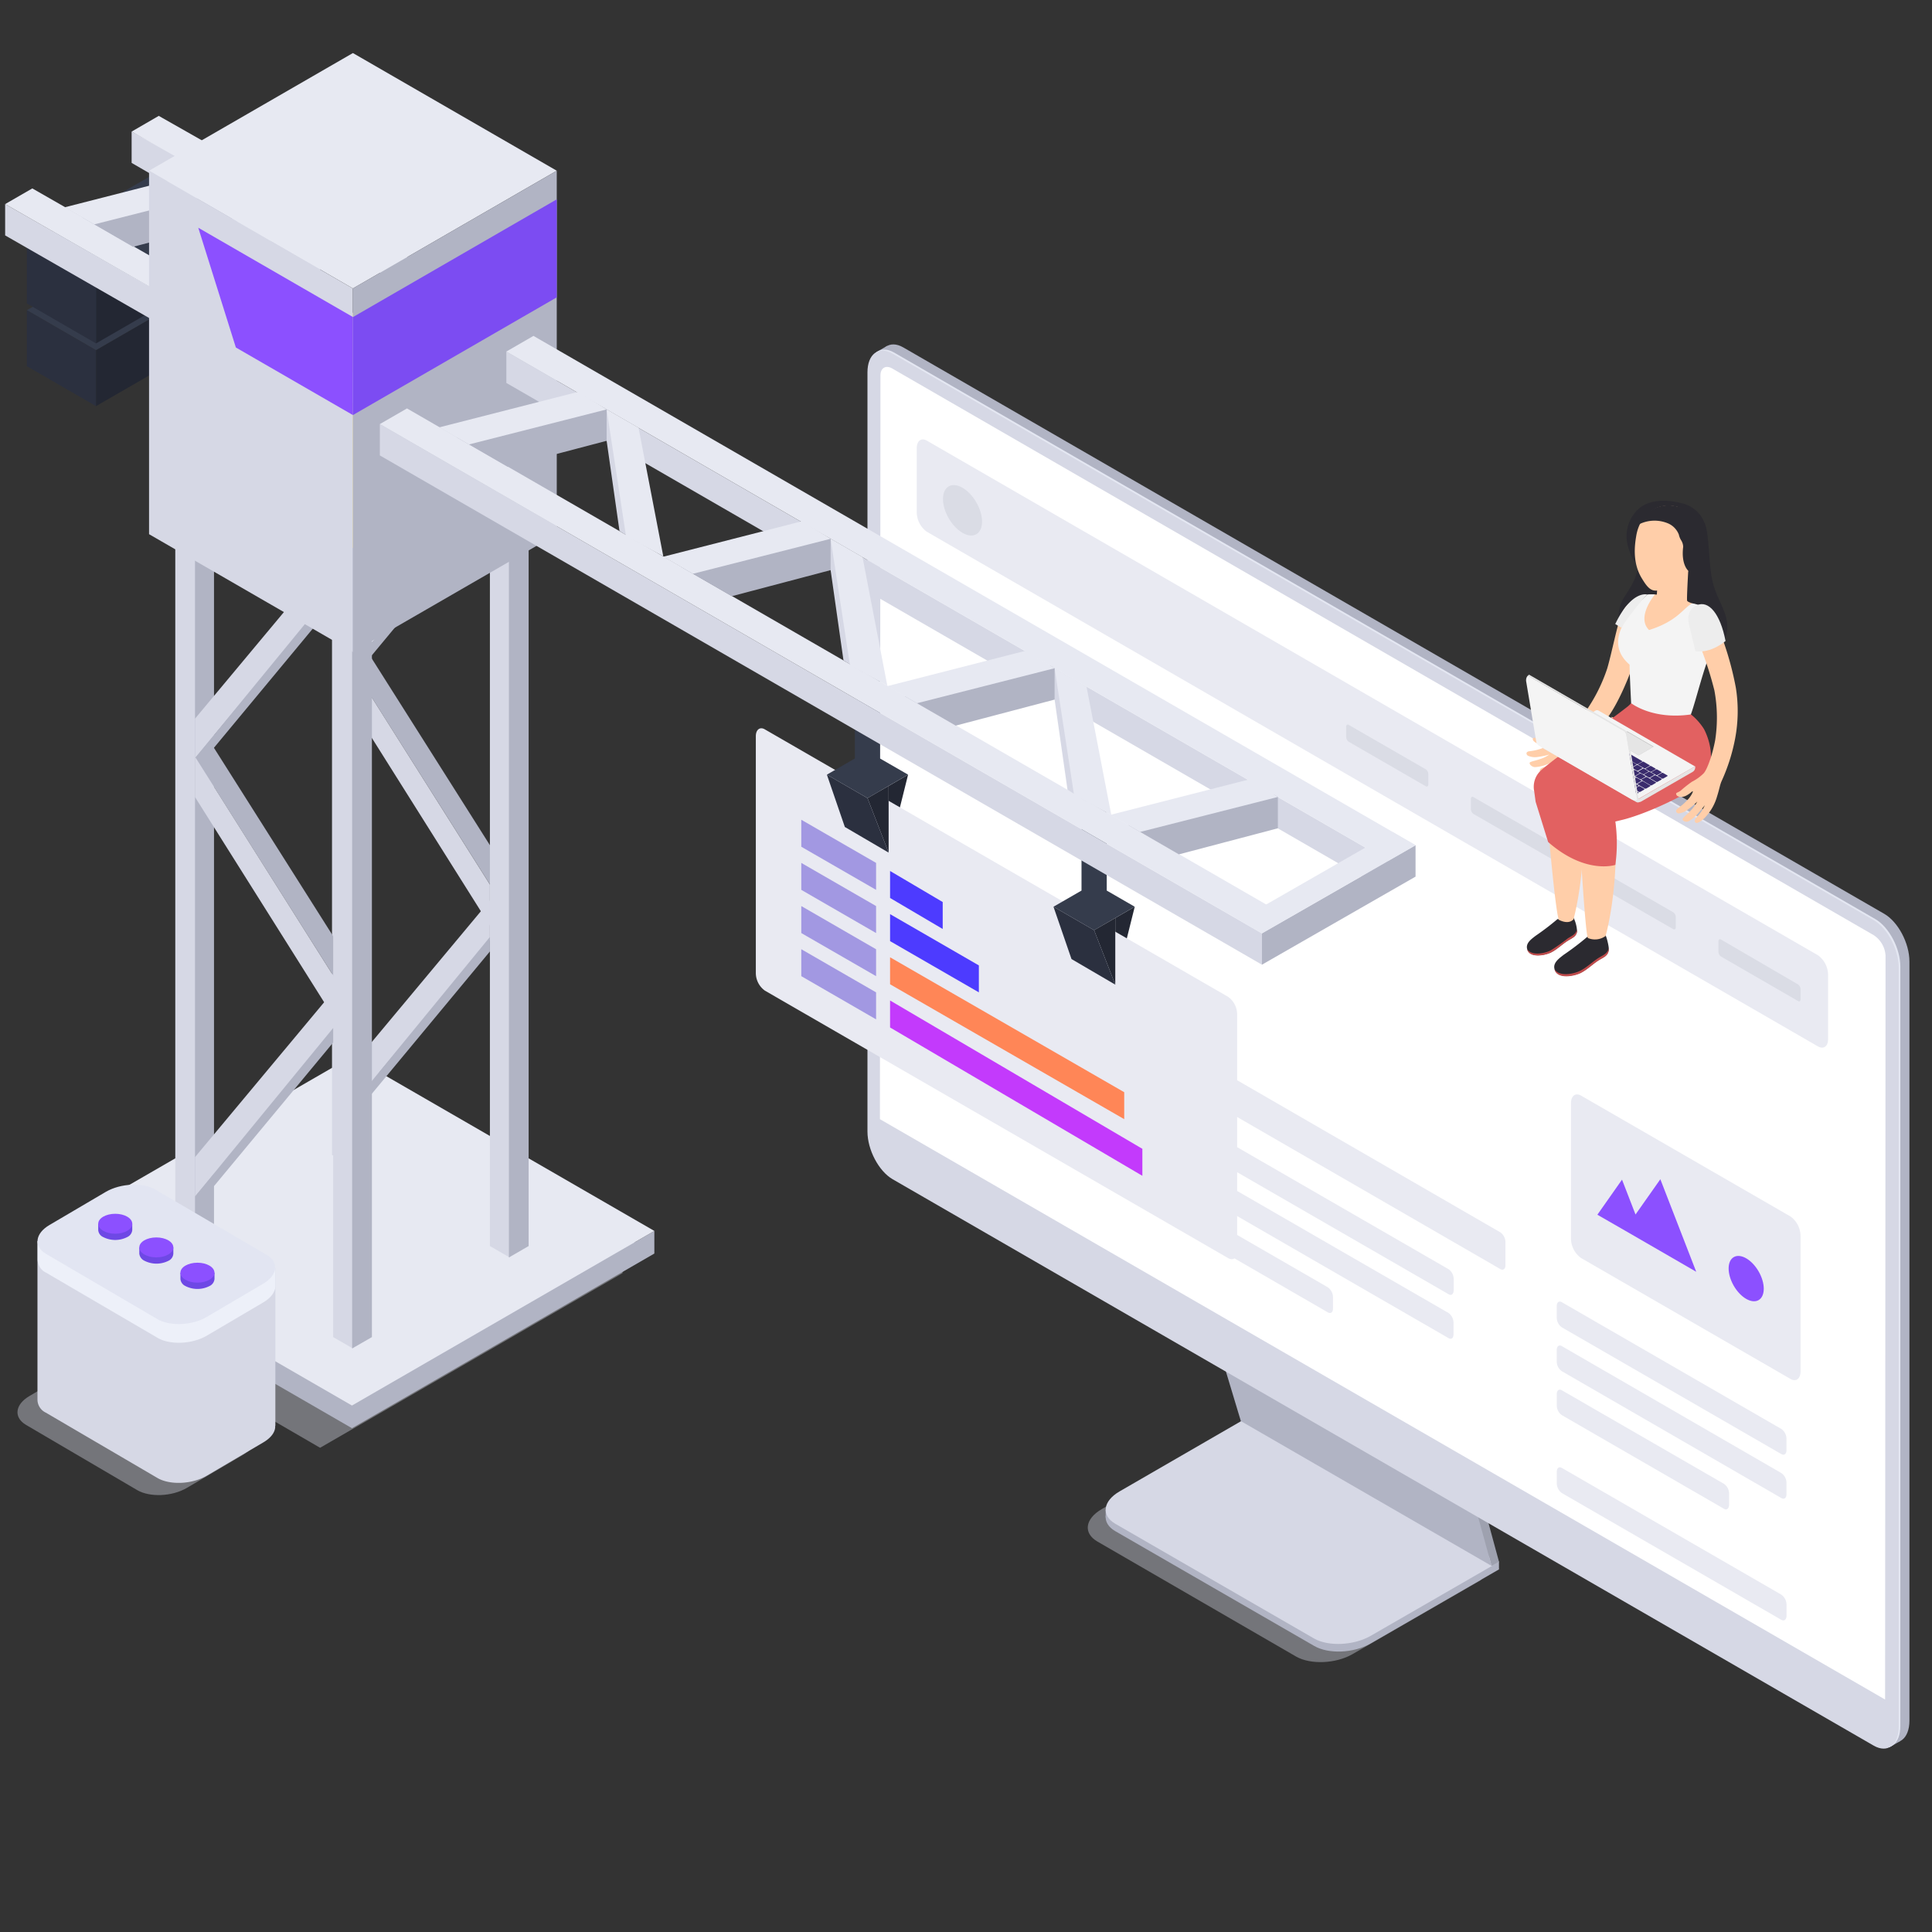 <svg id="Capa_1" data-name="Capa 1" xmlns="http://www.w3.org/2000/svg" viewBox="0 0 428 428"><rect x="0" y="0" width="428" height="428" fill="#333333" stroke="none"/><defs><style>.cls-1,.cls-3{fill:#d6d8e5;}.cls-1{isolation:isolate;opacity:0.4;}.cls-2{fill:#b1b4c4;}.cls-4{fill:#9ea1af;}.cls-5{fill:#e4e7f2;}.cls-6{fill:#fff;}.cls-7{fill:#e9eaf2;}.cls-8{fill:#dadce5;}.cls-9{fill:#8c50ff;}.cls-10{fill:#232733;}.cls-11{fill:#353c4c;}.cls-12{fill:#2b303f;}.cls-13{fill:#e7e9f2;}.cls-14{fill:#f7dc6b;}.cls-15{fill:#7c4cf2;}.cls-16{fill:#edf0f9;}.cls-17{fill:#e2e5f2;}.cls-18{fill:#6e48e5;}.cls-19{fill:#a298e2;}.cls-20{fill:#4d3bff;}.cls-21{fill:#ff8657;}.cls-22{fill:#c33afc;}.cls-23{fill:#2b2a30;}.cls-24{fill:#ffcea9;}.cls-25{fill:#f4f4f4;}.cls-26{fill:#bf4b4b;}.cls-27{fill:#e26161;}.cls-28{fill:#ededed;}.cls-29{fill:#3a2c6d;}.cls-30{fill:#bfbfbf;}.cls-31{fill:#e5e5e5;}</style></defs><path class="cls-1" d="M287.16,367,243.11,341.5c-3.18-1.85-2.76-5,.92-7.16l28.56-16.48L328.13,350l-28.56,16.48C295.89,368.57,290.36,368.8,287.16,367Z"/><path class="cls-2" d="M291.14,364.63,247.07,339.2c-3.17-1.84-2.76-5,.92-7.15l28.56-16.48,55.56,32.08-28.56,16.48C299.86,366.24,294.31,366.47,291.14,364.63Z"/><polygon class="cls-2" points="332.07 347.65 332.07 345.96 329.5 347.45 332.07 347.65"/><polygon class="cls-2" points="244.94 336.17 244.94 334.46 247.58 335.56 244.94 336.17"/><path class="cls-3" d="M291.14,363l-44.07-25.44c-3.17-1.84-2.76-5,.92-7.15l28.56-16.51,55.56,32.08-28.56,16.47C299.86,364.52,294.31,364.79,291.14,363Z"/><polygon class="cls-4" points="276.67 313.96 269.79 291.16 325.94 323.37 332.07 345.96 276.67 313.96"/><path class="cls-4" d="M330.44,346.9l1.63-.92-2.42-1.93Z"/><polygon class="cls-2" points="274.89 314.82 268.02 292.02 324.18 324.23 330.44 346.9 274.89 314.82"/><path class="cls-2" d="M417.47,385.35,200.1,259.84c-3-1.76-5.53-6.45-5.53-10.55V81.13c0-4.06,2.47-5.93,5.53-4.17L417.47,202.47c3,1.76,5.53,6.44,5.53,10.54V381.18C423,385.24,420.5,387.11,417.47,385.35Z"/><polygon class="cls-2" points="418.57 387.08 420.98 385.69 419.94 378.55 418.57 387.08"/><path class="cls-2" d="M194.15,78l2.38-1.37,3.41,1.94s-3.63.55-3.69.54Z"/><path class="cls-5" d="M415.47,386.5,198.09,261c-3.05-1.76-5.53-6.44-5.53-10.55V82.28c0-4.06,2.48-5.93,5.53-4.17L415.47,203.62c3,1.76,5.52,6.45,5.52,10.55V382.33C421,386.39,418.51,388.26,415.47,386.5Z"/><path class="cls-3" d="M415.08,386.71,197.7,261.21c-3-1.76-5.53-6.45-5.53-10.55V82.5c0-4.06,2.47-5.93,5.53-4.17L415.08,203.84c3.05,1.76,5.53,6.45,5.53,10.55V382.54C420.61,386.63,418.13,388.47,415.08,386.71Z"/><path class="cls-6" d="M417.61,376.5,194.93,247.93l.12-164.75c0-1.69,1.19-2.37,2.64-1.53L415.07,207.16a5.81,5.81,0,0,1,2.64,4.6Z"/><path class="cls-7" d="M402.73,231.81l-197.39-114a5.37,5.37,0,0,1-2.25-4.29V99.31c0-1.65,1-2.41,2.25-1.69l197.39,114a5.39,5.39,0,0,1,2.25,4.3v14.24C405,231.78,404,232.53,402.73,231.81Z"/><path class="cls-7" d="M332.37,281.14,216,213.9a2.69,2.69,0,0,1-1.12-2.15V206.6c0-.83.5-1.21,1.12-.85L332.37,273a2.68,2.68,0,0,1,1.13,2.14v5.16C333.5,281.11,333,281.5,332.37,281.14Z"/><path class="cls-7" d="M320.92,286.72l-104.6-60.36a2.7,2.7,0,0,1-1.13-2.15v-2.57c0-.82.51-1.2,1.13-.84l104.6,60.38a2.73,2.73,0,0,1,1.12,2.15v2.56C322,286.69,321.53,287.08,320.92,286.72Z"/><path class="cls-7" d="M320.92,296.45l-104.6-60.39a2.7,2.7,0,0,1-1.13-2.15v-2.57c0-.82.51-1.2,1.13-.84l104.6,60.38A2.73,2.73,0,0,1,322,293v2.57C322,296.43,321.53,296.81,320.92,296.45Z"/><path class="cls-7" d="M294.18,290.74l-77.86-45a2.71,2.71,0,0,1-1.13-2.15V241.1c0-.83.51-1.21,1.13-.86l77.86,44.95a2.78,2.78,0,0,1,1.12,2.16v2.57C295.3,290.72,294.79,291.09,294.18,290.74Z"/><path class="cls-7" d="M394.63,322.13,346,294.05a2.67,2.67,0,0,1-1.13-2.15v-2.57c0-.83.5-1.2,1.13-.85l48.64,28.09a2.69,2.69,0,0,1,1.12,2.14v2.57C395.75,322.11,395.25,322.49,394.63,322.13Z"/><path class="cls-7" d="M394.63,331.87,346,303.77a2.65,2.65,0,0,1-1.13-2.14v-2.56c0-.83.5-1.22,1.13-.86l48.64,28.13a2.66,2.66,0,0,1,1.12,2.15v2.56C395.75,331.87,395.25,332.22,394.63,331.87Z"/><path class="cls-7" d="M381.89,334.23,346,313.5a2.64,2.64,0,0,1-1.12-2.14v-2.52c0-.83.49-1.21,1.12-.85l35.92,20.73a2.68,2.68,0,0,1,1.13,2.14v2.57C383,334.22,382.49,334.63,381.89,334.23Z"/><path class="cls-7" d="M394.61,358.84,346,330.76a2.68,2.68,0,0,1-1.12-2.15v-2.56c0-.83.49-1.22,1.12-.86l48.64,28.09a2.77,2.77,0,0,1,1.13,2.15V358C395.74,358.82,395.23,359.2,394.61,358.84Z"/><ellipse class="cls-8" cx="213.23" cy="113.05" rx="3.53" ry="6.12" transform="translate(-27.96 121.76) rotate(-30)"/><path class="cls-8" d="M315.86,174.18l-17.08-9.86a1.34,1.34,0,0,1-.56-1.07V161c0-.41.25-.6.56-.42l17.08,9.85a1.32,1.32,0,0,1,.56,1.07v2.27C316.42,174.17,316.15,174.36,315.86,174.18Z"/><path class="cls-8" d="M343.49,190.14l-17.08-9.83a1.38,1.38,0,0,1-.56-1.07V177c0-.41.26-.61.56-.42l17.08,9.85a1.33,1.33,0,0,1,.56,1.08v2.27C344.05,190.12,343.79,190.32,343.49,190.14Z"/><path class="cls-8" d="M370.68,205.84,353.6,196a1.35,1.35,0,0,1-.56-1.06v-2.27c0-.41.25-.6.56-.42l17.08,9.85a1.33,1.33,0,0,1,.56,1.08v2.27C371.24,205.83,371,206,370.68,205.84Z"/><path class="cls-8" d="M398.31,221.75l-17.06-9.85a1.33,1.33,0,0,1-.56-1.08v-2.26c0-.42.24-.6.56-.43l17.06,9.94a1.33,1.33,0,0,1,.57,1.07v2.26C398.88,221.75,398.63,222,398.31,221.75Z"/><path class="cls-7" d="M396.67,305.49l-46.4-26.79a5.39,5.39,0,0,1-2.25-4.29v-30c0-1.64,1-2.41,2.25-1.69l46.4,26.78a5.41,5.41,0,0,1,2.21,4.33v29.95C398.88,305.44,397.87,306.2,396.67,305.49Z"/><polygon class="cls-9" points="362.32 269.05 359.33 261.33 353.87 269.1 359.87 272.55 364.79 275.39 375.77 281.74 367.82 261.24 362.32 269.05"/><ellipse class="cls-9" cx="386.84" cy="283.25" rx="3.18" ry="5.5" transform="translate(-89.8 231.37) rotate(-30)"/><polygon class="cls-10" points="251.38 200.87 247.07 218.13 247.07 203.36 251.38 200.87"/><polygon class="cls-10" points="201.17 171.61 196.86 188.88 196.86 174.11 201.17 171.61"/><path class="cls-7" d="M272.07,278.71,169.44,219.45a4.82,4.82,0,0,1-2-3.85V163.1c0-1.48.93-2.16,2-1.52l102.63,59.25a4.83,4.83,0,0,1,2,3.84v52.55C274.09,278.67,273.18,279.35,272.07,278.71Z"/><polygon class="cls-11" points="245.18 197.29 245.17 177.6 239.59 173.41 239.59 197.29 233.38 200.87 242.38 206.07 251.38 200.87 245.18 197.29"/><polygon class="cls-10" points="242.38 206.07 247.07 218.13 247.07 204.2 247.07 203.36 242.38 206.07"/><polygon class="cls-12" points="233.38 200.87 237.37 212.46 247.07 218.13 242.38 206.07 233.38 200.87"/><polygon class="cls-11" points="194.97 168.04 194.97 144.14 189.38 144.14 189.38 168.03 183.18 171.61 192.18 176.81 201.17 171.61 194.97 168.04"/><polygon class="cls-10" points="192.18 176.81 196.86 188.88 196.86 174.94 196.86 174.11 192.18 176.81"/><polygon class="cls-12" points="183.18 171.61 187.16 183.2 196.86 188.88 192.18 176.81 183.18 171.61"/><polygon class="cls-1" points="133.57 279.54 77.97 247.29 10.98 285.96 70.91 320.73 137.91 282.05 137.91 277.04 133.57 279.54"/><polygon class="cls-2" points="140.62 275.2 77.97 239.03 15.32 275.2 10.98 272.69 10.98 277.7 77.97 316.39 144.96 277.7 144.96 272.69 140.62 275.2"/><polygon class="cls-13" points="77.97 311.37 10.98 272.69 77.97 234.01 144.96 272.69 77.97 311.37"/><polygon class="cls-2" points="77.76 258.37 82.13 255.84 82.13 69.04 77.76 71.56 77.76 258.37"/><polygon class="cls-2" points="78.11 147.78 108.7 196.19 113.07 194.41 82.13 145.52 78.11 147.78"/><polygon class="cls-3" points="77.92 156.39 108.53 205.05 108.53 195.95 77.92 147.47 77.92 156.39"/><polygon class="cls-3" points="73.55 255.84 77.92 258.37 77.92 71.56 73.55 69.04 73.55 255.84"/><polygon class="cls-3" points="108.53 276.04 112.91 278.57 112.91 91.76 108.53 89.24 108.53 276.04"/><polygon class="cls-2" points="112.74 278.57 117.11 276.04 117.11 89.24 112.74 91.76 112.74 278.57"/><polygon class="cls-3" points="77.92 244.9 108.53 208.25 108.53 199.47 77.92 236.17 77.92 244.9"/><polygon class="cls-2" points="77.92 244.9 82.13 242.6 108.53 210.78 108.53 207.57 77.92 244.9"/><polygon class="cls-3" points="77.92 147.78 108.53 111.13 108.53 102.34 77.92 139.05 77.92 147.78"/><polygon class="cls-2" points="77.92 147.78 82.13 145.47 108.53 113.66 108.53 110.45 77.92 147.78"/><polygon class="cls-2" points="43.03 278.54 47.41 276.02 47.41 89.21 43.03 91.73 43.03 278.54"/><polygon class="cls-2" points="43.38 167.95 73.97 216.36 78.35 214.58 47.41 165.69 43.38 167.95"/><polygon class="cls-3" points="43.2 176.57 73.81 225.21 73.81 216.12 43.2 167.63 43.2 176.57"/><polygon class="cls-3" points="38.83 276.02 43.2 278.54 43.2 91.73 38.83 89.21 38.83 276.02"/><polygon class="cls-3" points="73.81 296.21 78.18 298.73 78.18 111.93 73.81 109.4 73.81 296.21"/><polygon class="cls-2" points="78.01 298.73 82.39 296.21 82.39 109.4 78.01 111.93 78.01 298.73"/><polygon class="cls-3" points="43.2 265.07 73.81 228.42 73.81 219.63 43.2 256.34 43.2 265.07"/><polygon class="cls-2" points="43.2 265.07 47.41 262.76 73.81 230.95 73.81 227.73 43.2 265.07"/><polygon class="cls-3" points="43.2 167.95 73.81 131.3 73.81 122.51 43.2 159.21 43.2 167.95"/><polygon class="cls-2" points="43.2 167.95 47.41 165.64 73.81 133.82 73.81 130.61 43.2 167.95"/><polygon class="cls-14" points="78.18 121.39 33.02 95.32 78.18 69.25 123.34 95.32 78.18 121.39"/><polygon class="cls-11" points="74.82 46.66 21.27 77.58 5.95 68.72 59.49 37.81 74.82 46.66"/><polygon class="cls-12" points="5.95 81.12 5.95 68.72 21.27 77.58 21.27 89.97 5.95 81.12"/><polyline class="cls-10" points="21.27 89.97 74.82 59.06 74.82 46.66 21.27 77.58 21.27 88.77"/><polygon class="cls-11" points="74.82 32.76 21.27 63.67 5.95 54.82 59.49 23.91 74.82 32.76"/><polygon class="cls-12" points="5.95 67.22 5.95 54.82 21.27 63.67 21.27 76.08 5.95 67.22"/><polyline class="cls-10" points="21.27 76.08 74.82 45.16 74.82 32.76 21.27 63.67 21.27 74.87"/><polygon class="cls-3" points="34.35 71.2 1.14 52.15 1.14 45.21 34.35 64.14 34.35 71.2"/><polygon class="cls-13" points="82.39 91.72 1.14 45.21 7.16 41.74 88.4 88.24 82.39 91.72"/><polygon class="cls-3" points="70.88 60.22 29.16 36.09 29.16 29.14 70.88 51.49 70.88 60.22"/><polygon class="cls-13" points="102.52 70.78 29.16 29.15 35.17 25.67 108.53 67.31 102.52 70.78"/><polygon class="cls-3" points="51.39 41.96 51.39 48.9 54.24 68.9 58.48 71.53 51.39 41.96"/><polygon class="cls-13" points="63.94 74.5 58.45 46.04 51.39 41.96 55.67 70 63.94 74.5"/><polygon class="cls-2" points="51.39 48.9 29.47 54.68 18.22 48.17 50.43 41.39 51.39 41.96 51.39 48.9"/><polygon class="cls-13" points="51.39 41.96 20.87 49.71 14.31 45.93 45.07 38.07 51.39 41.96"/><polygon class="cls-13" points="78.18 63.9 33.02 37.82 78.18 11.75 123.34 37.82 78.18 63.9"/><polygon class="cls-3" points="33.02 118.34 33.02 37.82 78.18 63.9 78.18 144.42 33.02 118.34"/><polygon class="cls-2" points="123.34 37.82 123.34 118.34 78.18 144.42 78.18 63.89 123.34 37.82"/><polygon class="cls-9" points="78.18 91.95 52.25 76.98 43.92 50.45 78.18 70.23 78.18 91.95"/><polygon class="cls-15" points="123.34 44.16 123.34 65.87 78.18 91.95 78.18 70.25 123.34 44.16"/><polygon class="cls-3" points="279.56 213.71 84.15 100.89 84.15 93.94 279.56 206.77 279.56 213.71"/><polygon class="cls-13" points="279.56 206.77 84.15 93.95 90.16 90.48 285.57 203.3 279.56 206.77"/><polygon class="cls-3" points="307.58 197.65 112.17 84.83 112.17 77.88 307.58 190.71 307.58 197.65"/><polygon class="cls-13" points="307.58 190.71 112.17 77.88 118.18 74.41 313.59 187.23 307.58 190.71"/><polygon class="cls-2" points="313.59 194.2 279.56 213.71 279.56 206.76 313.59 187.25 313.59 194.2"/><polygon class="cls-13" points="313.59 187.25 279.58 206.77 274.48 203.83 308.5 184.31 313.59 187.25"/><polygon class="cls-2" points="283.09 183.49 261.16 189.27 249.91 182.76 282.12 175.98 283.09 176.55 283.09 183.49"/><polygon class="cls-13" points="283.09 176.55 252.57 184.3 246.01 180.51 276.76 172.66 283.09 176.55"/><polygon class="cls-3" points="233.63 148.03 233.63 154.98 236.49 174.97 240.72 177.6 233.63 148.03"/><polygon class="cls-13" points="246.19 180.57 240.7 152.11 233.63 148.03 237.93 176.08 246.19 180.57"/><polygon class="cls-2" points="233.63 154.98 211.72 160.75 200.46 154.25 232.68 147.46 233.63 148.03 233.63 154.98"/><polygon class="cls-13" points="233.63 148.03 203.13 155.79 196.57 152 227.31 144.14 233.63 148.03"/><polygon class="cls-3" points="184.01 119.36 184.01 126.3 186.86 146.3 191.11 148.93 184.01 119.36"/><polygon class="cls-13" points="196.57 151.9 191.08 123.44 184.01 119.36 188.3 147.4 196.57 151.9"/><polygon class="cls-2" points="184.01 126.3 162.1 132.08 150.84 125.58 183.06 118.79 184.01 119.36 184.01 126.3"/><polygon class="cls-13" points="184.01 119.36 153.5 127.11 146.94 123.33 177.69 115.47 184.01 119.36"/><polygon class="cls-3" points="134.39 90.7 134.39 97.65 137.24 117.64 141.49 120.27 134.39 90.7"/><polygon class="cls-13" points="146.94 123.24 141.46 94.78 134.39 90.7 138.68 118.75 146.94 123.24"/><polygon class="cls-2" points="134.39 97.65 112.48 103.42 101.23 96.92 133.44 90.13 134.39 90.7 134.39 97.65"/><polygon class="cls-13" points="134.39 90.7 103.88 98.46 97.32 94.67 128.07 86.81 134.39 90.7"/><path class="cls-1" d="M30.38,330.1,5.75,315.65c-2.77-1.64-2.45-4.5.78-6.39l12.53-7.37c3.23-1.84,8.11-2.09,10.91-.45l24.68,14.45c2.76,1.63,2.44,4.5-.79,6.39l-12.52,7.37C38.07,331.54,33.18,331.74,30.38,330.1Z"/><path class="cls-3" d="M61,315.85V280.92l-52.7-6v35.16h0a3.21,3.21,0,0,0,1.84,2.86l24.7,14.46c2.77,1.64,7.69,1.43,10.92-.46l12.52-7.37c1.85-1.07,2.77-2.44,2.68-3.69Z"/><path class="cls-16" d="M61,284.73v-3.81H56.9L34.41,267.73c-2.76-1.64-7.69-1.43-10.91.46L11,275.56a5.67,5.67,0,0,0-.66.42l-2-1.08v4.17h0a3.23,3.23,0,0,0,1.84,2.85l24.7,14.44c2.77,1.64,7.69,1.43,10.92-.46l12.52-7.37c1.85-1.09,2.77-2.51,2.67-3.84Z"/><path class="cls-17" d="M34.85,292.22,10.19,277.77c-2.77-1.64-2.45-4.51.78-6.4L23.5,264c3.22-1.85,8.11-2.1,10.91-.47L59.09,278c2.76,1.64,2.44,4.5-.8,6.39l-12.52,7.37C42.59,293.65,37.65,293.86,34.85,292.22Z"/><path class="cls-18" d="M29.3,272.49V271.1h-.84l-.27-.17a5.83,5.83,0,0,0-5.33,0,2.36,2.36,0,0,0-.44.32l-.66-.15v1.39a1.84,1.84,0,0,0,1.1,1.56,5.83,5.83,0,0,0,5.33,0A1.9,1.9,0,0,0,29.3,272.49Z"/><ellipse class="cls-9" cx="25.53" cy="271.1" rx="3.77" ry="2.21"/><path class="cls-18" d="M38.4,277.73v-1.39h-.84l-.26-.17a5.83,5.83,0,0,0-5.33,0,2.83,2.83,0,0,0-.45.32l-.66-.15v1.39A2,2,0,0,0,32,279.3a5.89,5.89,0,0,0,5.33,0A1.86,1.86,0,0,0,38.4,277.73Z"/><ellipse class="cls-9" cx="34.63" cy="276.34" rx="3.77" ry="2.21"/><path class="cls-18" d="M47.52,283.33v-1.39h-.85l-.26-.17a5.83,5.83,0,0,0-5.33,0,2.83,2.83,0,0,0-.45.32l-.66-.15v1.39a1.91,1.91,0,0,0,1.11,1.57,5.83,5.83,0,0,0,5.33,0A1.91,1.91,0,0,0,47.52,283.33Z"/><ellipse class="cls-9" cx="43.74" cy="281.94" rx="3.77" ry="2.21"/><polygon class="cls-19" points="194.08 197.13 177.51 187.58 177.51 181.6 194.08 191.16 194.08 197.13"/><polygon class="cls-20" points="208.84 205.8 197.18 198.93 197.18 192.95 208.84 199.83 208.84 205.8"/><polygon class="cls-19" points="194.08 206.7 177.51 197.13 177.51 191.16 194.08 200.72 194.08 206.7"/><polygon class="cls-20" points="216.85 219.84 197.18 208.49 197.18 202.51 216.85 213.87 216.85 219.84"/><polygon class="cls-19" points="194.08 216.25 177.51 206.7 177.51 200.72 194.08 210.29 194.08 216.25"/><polygon class="cls-21" points="249.05 247.93 197.18 218.05 197.18 212.07 249.05 241.96 249.05 247.93"/><polygon class="cls-19" points="194.08 225.82 177.51 216.25 177.51 210.28 194.08 219.84 194.08 225.82"/><polygon class="cls-22" points="253.07 260.48 197.18 227.62 197.18 221.64 253.07 254.5 253.07 260.48"/><g id="Girl_12" data-name="Girl 12"><path id="_Контур_" data-name=" Контур " class="cls-23" d="M367,112.41c1-1.54,8.32-2.56,10.73,3.67.92,2.36.78,8.4,1.54,12.19s2.59,5.95,3.23,9-.41,8.24-7.87,9.15-13.08-1.66-14.83-4-1.78-7.39,0-10.11,3.2-4.88,3.16-8.4Z"/><path id="_Контур_2" data-name=" Контур 2" class="cls-23" d="M371.92,111.34s-5.62-1.55-8.93,1.4a8.19,8.19,0,0,0-2.36,8.2c.45,1.75,1.34,4.13,2.73,4.27S371.92,111.34,371.92,111.34Z"/><path id="_Контур_3" data-name=" Контур 3" class="cls-24" d="M374,126.43s-.36,6.18-.25,6.63,2.42.89,3.07,1.43-3.37,6.79-5.39,7.73-8.34-1.45-8.78-4.59c-.4-2.87,1.81-5.12,2.66-5.91a12.49,12.49,0,0,1,1.73,0l.2-3C370,127.77,374,126.43,374,126.43Z"/><path id="_Контур_4" data-name=" Контур 4" class="cls-24" d="M355.85,159.36a33,33,0,0,1-6.14,6.4,29,29,0,0,0-2.1,2.46,9.34,9.34,0,0,1-4.14,2.74c-1.39.36-2,.27-2.24,0s-.13-.65.48-.9a7.65,7.65,0,0,0,2.71-1.45s-1.3.6-2.12.88a8.57,8.57,0,0,1-2.24.45c-.78,0-1.58-.89-1-1.13s1.12-.29,2.36-.73a7.23,7.23,0,0,0,1.79-.92,16.85,16.85,0,0,1-2.54.53,3.89,3.89,0,0,1-2.13-.25c-.36-.16-.67-.81.14-1a12,12,0,0,0,3.06-.71c.94-.43,1.53-.88,1.32-1s-.74.21-1.68.14-1.84-.67-1.82-1.12.2-.23,1.12-.31a19.93,19.93,0,0,1,3-.5,9.75,9.75,0,0,0,2.94-.35c1-.3,3.26-3,5-5.5a36.63,36.63,0,0,0,4.43-9c1-3.37,2.24-9.81,3.15-12s2.41-3.22,3.86-3.27c1.69-.05,2.42,2.18,2,4.12C364.25,140.24,360.47,153.3,355.85,159.36Z"/><path id="_Контур_5" data-name=" Контур 5" class="cls-25" d="M374.85,133.66c1.73.27,3.71,1.19,4,2.14a20.4,20.4,0,0,1-.49,10.29c-1.5,4-3.21,11.14-4.06,12.86a20.23,20.23,0,0,1-12.92-2.53s-.36-6.9-.38-9.18c-5.62-4.87-.81-10.88,3.91-15.54a12.2,12.2,0,0,1,1.71,0s-4.22,5-1.3,7.87C371.6,137.6,372.84,134.78,374.85,133.66Z"/><path id="_Контур_6" data-name=" Контур 6" class="cls-24" d="M362.47,118.78h0c.63-4,3.5-7,7.59-6.74a7.86,7.86,0,0,1,7.4,8.3v0a7.86,7.86,0,0,1-3.46,6,7.71,7.71,0,0,1-.63,1.74c-1.45,1.68-5.29,2.75-6.56,2.76s-2.05-1-3.08-2.7C361.6,124.68,362.14,120.75,362.47,118.78Z"/><path class="cls-23" d="M371.31,112.15c2.87.55,5.23,1.36,6,4.18.54,1.93,1.24,5.62.58,7.19l-.42,1.13L374,126.43s-1.62-1.35-1.12-5.3a2.88,2.88,0,0,0-.49-1.5,3.9,3.9,0,0,1-.47-1.2,4.48,4.48,0,0,0-2.25-2.42,7.71,7.71,0,0,0-6.89.31A7.51,7.51,0,0,1,371.31,112.15Z"/><path class="cls-23" d="M355.53,207c-1.45,1.13-3.71.36-3.82.48a61.61,61.61,0,0,1-5.32,4.05c-.89.71-2.31,1.66-2.05,3,.46,2.44,4.37,1.69,5.85.95s2.68-2,4.08-2.86c1-.61,2-.94,2.12-2.24C356.49,209.71,355.79,207,355.53,207Z"/><path class="cls-26" d="M356.38,210c-.19,1.2-1.12,1.54-2.14,2.14-1.43.89-2.68,2.16-4.16,2.91s-4.76,1.37-5.72-.37c.52,2.36,4.36,1.62,5.83.88s2.68-2,4.08-2.86c1-.61,2-.94,2.12-2.24A1.76,1.76,0,0,0,356.38,210Z"/><path class="cls-23" d="M348.46,203.05c-1.32,1.12-3.37.47-3.44.57a58,58,0,0,1-4.85,3.7c-.83.65-2.12,1.52-1.89,2.77.42,2.25,4,1.55,5.36.87s2.45-1.82,3.73-2.61c.91-.57,1.81-.87,2-2A7.63,7.63,0,0,0,348.46,203.05Z"/><path class="cls-26" d="M349.32,205.88c-.18,1.12-1.07,1.4-2,2a41.39,41.39,0,0,1-3.8,2.67c-1.42.72-4.36,1.25-5.24-.34.48,2.16,4,1.48,5.34.8s2.45-1.82,3.73-2.61c.91-.57,1.81-.86,2-2A3.49,3.49,0,0,0,349.32,205.88Z"/><path class="cls-24" d="M368.55,160.46A21.34,21.34,0,0,1,357,158.79c.07,1.24.13,2.33.13,2.33-4.7,3.37-14.14,8.92-14.76,12.78.62,12.2,2.47,29.64,3,29.89,1.47.71,2.51.59,3.2-.11,0,0,3-10.34,2.1-25.51,0,0,16.46-7.29,17.54-11.23a12.47,12.47,0,0,0,.45-5C368.64,161.48,368.61,161,368.55,160.46Z"/><path class="cls-24" d="M374,158.88a17.63,17.63,0,0,1-9.95,1.34c0,1.63.23,4.69.23,4.69-4.73,3.31-14.13,8.92-14.74,12.79.61,12.21,1.75,29.89,2.25,30.11a4,4,0,0,0,3.9-.46s3-10.21,2.11-25.38c0-.28,14.11-7.24,15.9-9.07s2.13-4.57,2.09-7.17A17.58,17.58,0,0,0,374,158.88Z"/><path class="cls-27" d="M377.47,161.48s5.23,9.24-3.47,14c-9.18,5-14.76,6.18-14.76,6.18l-1.39.33a35.15,35.15,0,0,1,0,9.61s-6.55,2.24-14.89-5.07l-2.77-8.91-.32-2.36a4.92,4.92,0,0,1,1.39-4.49c2-1.82,8.35-6.48,12.29-9.13s7.14-5.21,7.14-5.21l.68-.64s4.69,3.73,13.24,2.48A13.31,13.31,0,0,1,377.47,161.48Z"/><path id="_Контур_7" data-name=" Контур 7" class="cls-24" d="M372.3,175.18a26.86,26.86,0,0,1,2.52-2,10.22,10.22,0,0,0,2.55-1.82c.8-.79,2-4.15,2.6-7.42a32.68,32.68,0,0,0-.18-11,78,78,0,0,0-4.37-12.69c-1.13-2.45-.51-3.94.55-5,1.24-1.27,2.54-1.24,4,2.18a69.59,69.59,0,0,1,4.58,14.94,32.84,32.84,0,0,1-.16,11.23,41,41,0,0,1-3,9.44c-.39.89-.45,1.63-1,3.37a11.32,11.32,0,0,1-2.7,4.73c-1.12,1.06-1.71,1.26-2,1.13s-.37-.59.09-1.13a9.38,9.38,0,0,0,1.9-2.76s-1,1.22-1.58,1.91a9.08,9.08,0,0,1-1.91,1.59c-.69.42-1.78-.07-1.33-.63s.95-.86,1.88-1.89a9.69,9.69,0,0,0,1.27-1.79,17.3,17.3,0,0,1-2.12,1.79,4.07,4.07,0,0,1-2,.84c-.38,0-.92-.45-.27-1.07a13.81,13.81,0,0,0,2.52-2.25c.69-.88,1-1.61.83-1.59s-.6.56-1.48,1-1.94.27-2.12-.23S371.48,175.72,372.3,175.18Z"/><path class="cls-28" d="M382.26,142s-3.16,2.81-6.68,2.25l-1.41-5.9s-.93-3.09,1.72-4.27S381.11,136,382.26,142Z"/><path class="cls-28" d="M364.89,131.7s-3.43-1-7.06,6.54l1.36.82A57.87,57.87,0,0,1,364.89,131.7Z"/><g id="_Группа_" data-name=" Группа "><g id="_Группа_2" data-name=" Группа 2"><path id="_Контур_8" data-name=" Контур 8" class="cls-25" d="M341.25,164.43l12.2-7a.68.68,0,0,1,.7,0l21.34,12.35L362.94,177Z"/><path class="cls-29" d="M363.31,174.19l.94.54c.08,0,.06.13,0,.18l-.89.51a.37.37,0,0,1-.29,0l-.93-.54c-.08,0-.07-.12,0-.18l.89-.51A.34.34,0,0,1,363.31,174.19Z"/><path class="cls-29" d="M362,173.44l.93.54c.07,0,.07.11,0,.17l-.88.52a.42.42,0,0,1-.31,0l-.93-.54c-.08,0-.07-.13,0-.18l.89-.51A.32.32,0,0,1,362,173.44Z"/><path class="cls-29" d="M360.69,172.71l.93.54c.08,0,.07.12,0,.17l-.89.52a.39.39,0,0,1-.3,0l-.94-.54c-.07,0-.06-.13,0-.17l.89-.52A.42.42,0,0,1,360.69,172.71Z"/><path class="cls-29" d="M359.36,171.91l.93.54c.07,0,0,.13,0,.17l-.9.52a.37.37,0,0,1-.29,0l-.93-.54c-.08,0-.07-.13,0-.17l.89-.52A.32.32,0,0,1,359.36,171.91Z"/><path class="cls-29" d="M358,171.15l.94.54c.08,0,.06.12,0,.17l-.89.51a.32.32,0,0,1-.3,0l-.94-.54c-.06,0-.06-.12,0-.16l.9-.52A.3.3,0,0,1,358,171.15Z"/><path class="cls-29" d="M356.71,170.38l.93.54c.08,0,.07.13,0,.17l-.9.52a.3.3,0,0,1-.29,0l-.93-.54c-.08,0-.07-.11,0-.17l.88-.52A.42.42,0,0,1,356.71,170.38Z"/><path class="cls-29" d="M355.39,169.62l.94.54c.07,0,.06.12,0,.17l-.89.52a.32.32,0,0,1-.3,0l-.94-.54c-.08,0-.06-.12,0-.17l.89-.52A.39.39,0,0,1,355.39,169.62Z"/><path class="cls-29" d="M354.07,168.86l.93.54c.08,0,.07.12,0,.18l-.89.5a.3.3,0,0,1-.29,0l-1-.52c-.08,0-.07-.12,0-.18l.89-.51A.34.34,0,0,1,354.07,168.86Z"/><path class="cls-29" d="M352.75,168.1l.94.53c.07,0,.06.13,0,.18l-.87.53a.39.39,0,0,1-.3,0l-.94-.54c-.07,0-.06-.12,0-.18l.89-.5A.34.34,0,0,1,352.75,168.1Z"/><path class="cls-29" d="M351.43,167.34l.93.54c.08,0,.07.11,0,.17l-.89.51a.3.3,0,0,1-.29,0l-.93-.53c-.08,0-.07-.13,0-.17l.89-.52A.3.3,0,0,1,351.43,167.34Z"/><path class="cls-29" d="M350.11,166.58l.94.54c.06,0,.06.11,0,.16l-.89.52a.34.34,0,0,1-.31,0l-.93-.54c-.08,0-.07-.12,0-.17l.89-.51A.32.32,0,0,1,350.11,166.58Z"/><path class="cls-29" d="M348.79,165.81l.93.54c.08,0,.07.12,0,.17l-.89.52a.37.37,0,0,1-.29,0l-.94-.54c-.07,0-.06-.13,0-.17l.9-.52A.37.37,0,0,1,348.79,165.81Z"/><path class="cls-29" d="M347.47,165.05l.94.54c.06,0,0,.12,0,.17l-.9.51a.32.32,0,0,1-.3,0l-.93-.54c-.08,0-.07-.12,0-.17l.89-.51A.32.32,0,0,1,347.47,165.05Z"/><path class="cls-29" d="M345.51,163.91l1.57.91c.08,0,.07.13,0,.17l-.89.52a.32.32,0,0,1-.3,0l-1.56-.9c-.08,0-.07-.12,0-.18l.88-.51A.39.39,0,0,1,345.51,163.91Z"/><path class="cls-29" d="M362.64,172.33l.93.54c.08,0,.07.12,0,.17l-.88.51a.34.34,0,0,1-.31,0l-.93-.54c-.08,0-.07-.12,0-.16l.89-.52A.32.32,0,0,1,362.64,172.33Z"/><path class="cls-29" d="M361.31,171.59l.94.54c.08,0,.06.12,0,.16l-.89.52a.32.32,0,0,1-.3,0l-.94-.54c-.06,0-.06-.12,0-.17l.9-.51A.3.3,0,0,1,361.31,171.59Z"/><path class="cls-29" d="M360,170.8l.93.54c.08,0,.07.12,0,.17L360,172a.3.3,0,0,1-.29,0l-.93-.54c-.08,0-.07-.13,0-.17l.89-.52A.37.37,0,0,1,360,170.8Z"/><path class="cls-29" d="M358.66,170l.95.54c.06,0,.05.12,0,.16l-.9.52a.3.3,0,0,1-.29,0l-.94-.54c-.08,0-.06-.12,0-.17l.89-.51A.3.3,0,0,1,358.66,170Z"/><path class="cls-29" d="M357.32,169.34l.93.54c.06,0,.06.11,0,.17l-.89.51a.32.32,0,0,1-.3,0l-.94-.53c-.07,0-.06-.13,0-.18l.89-.51A.34.34,0,0,1,357.32,169.34Z"/><path class="cls-29" d="M356,168.52l.94.54c.08,0,.06.11,0,.17l-.89.51a.32.32,0,0,1-.3,0l-.94-.53c-.06,0-.06-.13,0-.18l.89-.51A.32.32,0,0,1,356,168.52Z"/><path class="cls-29" d="M354.71,167.76l.93.53c.08,0,.07.12,0,.17l-.89.52a.37.37,0,0,1-.29,0l-.93-.54c-.08,0-.07-.12,0-.17l.9-.51A.28.28,0,0,1,354.71,167.76Z"/><path class="cls-29" d="M353.38,167l.94.54c.07,0,.06.11,0,.17l-.9.52a.39.39,0,0,1-.3,0l-.93-.54c-.08,0-.07-.13,0-.17l.89-.52A.32.32,0,0,1,353.38,167Z"/><path class="cls-29" d="M352.07,166.23l.93.54c.07,0,.07.11,0,.17l-.89.51a.32.32,0,0,1-.3,0l-.93-.54c-.08,0-.07-.12,0-.17l.88-.51A.34.34,0,0,1,352.07,166.23Z"/><path class="cls-29" d="M350.74,165.46l1,.51c.08,0,.06.11,0,.17l-.89.51a.32.32,0,0,1-.3,0l-.94-.53c-.06,0-.06-.13,0-.17l.89-.52A.34.34,0,0,1,350.74,165.46Z"/><path class="cls-29" d="M349.45,164.7l.93.54c.08,0,.07.11,0,.17l-.93.56a.37.37,0,0,1-.29,0l-.93-.54c-.08,0-.07-.12,0-.17l.89-.52A.33.33,0,0,1,349.45,164.7Z"/><path class="cls-29" d="M348.09,163.94l.93.53c.08,0,.07.12,0,.17l-.88.52a.39.39,0,0,1-.3,0l-.93-.54c-.08,0-.07-.12,0-.17l.89-.51A.3.3,0,0,1,348.09,163.94Z"/><path class="cls-29" d="M364,173.09l1.57.91c.08,0,.07.11,0,.17l-.89.52a.37.37,0,0,1-.29,0l-1.57-.91c-.08,0-.07-.13,0-.17l.88-.52A.39.39,0,0,1,364,173.09Z"/><path class="cls-29" d="M345.57,163.87l.94.54a.34.34,0,0,0,.28,0l.93-.54a.09.09,0,0,0,0-.12.12.12,0,0,0,0-.05h-.08a.08.08,0,0,1,0-.12s0,0,0,0l1-.57a.1.1,0,0,0,0-.12.08.08,0,0,0,0,0l-.59-.33a.3.3,0,0,0-.29,0l-.93.53-.19.11-.13.09-.15.07-.8.46C345.5,163.72,345.5,163.82,345.57,163.87Z"/><path class="cls-29" d="M368.43,171.24l.94.54c.07,0,.06.12,0,.17l-.9.51a.3.3,0,0,1-.29,0l-.93-.54c-.08,0-.07-.12,0-.16l.88-.52A.32.32,0,0,1,368.43,171.24Z"/><path class="cls-29" d="M367.11,170.46l.93.54c.08,0,.07.13,0,.18l-.88.51a.3.3,0,0,1-.29,0l-.94-.53c-.08,0-.06-.12,0-.18l.89-.51A.37.37,0,0,1,367.11,170.46Z"/><path class="cls-29" d="M365.8,169.72l.93.54c.08,0,.07.11,0,.17l-.89.52a.39.39,0,0,1-.3,0l-.93-.54c-.07,0-.06-.13,0-.17l.9-.52A.3.3,0,0,1,365.8,169.72Z"/><path class="cls-29" d="M354.58,163.24l.94.54c.08,0,.06.12,0,.18l-.89.5a.32.32,0,0,1-.3,0l-.94-.54c-.07,0-.06-.11,0-.16l.89-.52A.32.32,0,0,1,354.58,163.24Z"/><path class="cls-29" d="M353.27,162.49l.93.54c.07,0,.07.11,0,.16l-.9.52a.3.3,0,0,1-.29,0l-.93-.54c-.08,0-.07-.12,0-.17l.89-.51A.32.32,0,0,1,353.27,162.49Z"/><path class="cls-29" d="M351.94,161.72l.94.54c.08,0,.06.13,0,.17L352,163a.3.3,0,0,1-.29,0l-.94-.54c-.07,0-.06-.13,0-.17l.89-.52A.37.37,0,0,1,351.94,161.72Z"/><path class="cls-29" d="M350.63,161l.93.54c.08,0,.07.12,0,.18l-.89.5a.3.3,0,0,1-.29,0l-.93-.54c-.08,0-.07-.11,0-.16l.9-.52A.34.34,0,0,1,350.63,161Z"/><path class="cls-29" d="M364.15,168.77l1.27.73c.07,0,.06.12,0,.17l-.89.51a.34.34,0,0,1-.31,0l-1.29-.72c-.08,0-.06-.12,0-.18l.89-.5A.32.32,0,0,1,364.15,168.77Z"/><path class="cls-29" d="M355.9,164l1.27.73c.08,0,.07.13,0,.18l-.89.51a.37.37,0,0,1-.29,0l-1.28-.74c-.07,0-.07-.13,0-.17l.9-.52A.37.37,0,0,1,355.9,164Z"/><path class="cls-29" d="M357.55,165l6.2,3.58c.08,0,.07.13,0,.17l-.9.52a.37.37,0,0,1-.29,0l-6.2-3.59c-.08,0-.07-.11,0-.17l.89-.51A.32.32,0,0,1,357.55,165Z"/><path class="cls-29" d="M363.56,171.38l.93.54c.08,0,.07.12,0,.17l-.88.52a.42.42,0,0,1-.31,0l-.93-.54c-.08,0-.07-.12,0-.17l.89-.52A.32.32,0,0,1,363.56,171.38Z"/><path class="cls-29" d="M362.24,170.62l.93.54c.08,0,.07.12,0,.17l-.89.52a.37.37,0,0,1-.29,0l-.93-.54c-.08,0-.07-.13,0-.17l.88-.52A.39.39,0,0,1,362.24,170.62Z"/><path class="cls-29" d="M360.92,169.86l.93.54c.08,0,.07.12,0,.16l-.88.52a.34.34,0,0,1-.31,0l-.93-.54c-.08,0-.07-.11,0-.17l.89-.51A.32.32,0,0,1,360.92,169.86Z"/><path class="cls-29" d="M359.56,169.09l.93.54c.08,0,.07.13,0,.18l-.89.51a.32.32,0,0,1-.3,0l-.93-.53c-.08,0-.07-.12,0-.18l.89-.52A.32.32,0,0,1,359.56,169.09Z"/><path class="cls-29" d="M358.28,168.34l.93.54c.08,0,.07.11,0,.17l-.88.51a.34.34,0,0,1-.31,0l-.93-.53c-.07,0-.07-.13,0-.18l.9-.51A.3.3,0,0,1,358.28,168.34Z"/><path class="cls-29" d="M357,167.58l.93.54c.07,0,.07.12,0,.16l-.9.52a.37.37,0,0,1-.29,0l-.93-.54c-.08,0-.07-.12,0-.17l.88-.51A.34.34,0,0,1,357,167.58Z"/><path class="cls-29" d="M355.64,166.81l.93.54c.08,0,.07.12,0,.17l-.88.52a.39.39,0,0,1-.3,0l-.93-.54c-.08,0-.07-.13,0-.17l.9-.52A.34.34,0,0,1,355.64,166.81Z"/><path class="cls-29" d="M354.33,166.05l.93.54c.08,0,.07.12,0,.17l-.89.51a.32.32,0,0,1-.3,0l-.93-.54c-.08,0-.07-.11,0-.17l.88-.51A.34.34,0,0,1,354.33,166.05Z"/><path class="cls-29" d="M353,165.28l.93.54c.08,0,.07.13,0,.18l-.88.51a.32.32,0,0,1-.3,0l-.93-.53c-.08,0-.07-.12,0-.18l.89-.5A.33.33,0,0,1,353,165.28Z"/><path class="cls-29" d="M351.7,164.53l.93.54c.08,0,.07.11,0,.17l-.89.52a.39.39,0,0,1-.3,0l-.93-.54c-.07,0-.07-.13,0-.18l.88-.51A.34.34,0,0,1,351.7,164.53Z"/><path class="cls-29" d="M350.36,163.72l.93.54c.08,0,.07.13,0,.17l-.9.52a.37.37,0,0,1-.29,0l-.93-.54c-.08,0-.07-.13,0-.17l.89-.52A.32.32,0,0,1,350.36,163.72Z"/><path class="cls-29" d="M349.05,163l.93.54c.08,0,.07.13,0,.17l-.89.52a.32.32,0,0,1-.3,0l-.94-.54c-.06,0-.05-.13,0-.17l.9-.52A.39.39,0,0,1,349.05,163Z"/><path class="cls-29" d="M364.88,172.15l1.93,1.12c.08,0,.07.11,0,.17l-.89.52a.39.39,0,0,1-.3,0l-1.92-1.13c-.08,0-.07-.12,0-.18l.9-.5A.28.28,0,0,1,364.88,172.15Z"/><path class="cls-29" d="M365.49,171l.94.53c.08,0,.06.12,0,.17l-.89.52a.39.39,0,0,1-.3,0l-.94-.54c-.06,0-.06-.12,0-.17l.89-.51A.32.32,0,0,1,365.49,171Z"/><path class="cls-29" d="M364.18,170.26l.93.54c.07,0,.06.12,0,.17l-.9.52a.37.37,0,0,1-.29,0L363,171c-.08,0-.07-.13,0-.17l.89-.52A.32.32,0,0,1,364.18,170.26Z"/><path class="cls-29" d="M362.85,169.5l.94.54c.08,0,.06.12,0,.16l-.89.52a.3.3,0,0,1-.29,0l-.94-.54c-.07,0-.06-.12,0-.17l.9-.51A.34.34,0,0,1,362.85,169.5Z"/><path class="cls-29" d="M361.54,168.73l.93.54c.08,0,.07.13,0,.18l-.89.51a.32.32,0,0,1-.3,0l-.93-.54c-.08,0-.07-.11,0-.17l.89-.52A.39.39,0,0,1,361.54,168.73Z"/><path class="cls-29" d="M360.21,168l.94.53c.07,0,.06.12,0,.18l-.89.5a.3.3,0,0,1-.29,0l-.94-.54c-.07,0-.06-.12,0-.18l.89-.5A.3.3,0,0,1,360.21,168Z"/><path class="cls-29" d="M358.9,167.22l.93.54c.08,0,.07.11,0,.16l-.89.52a.32.32,0,0,1-.3,0l-.93-.54c-.07,0-.07-.12,0-.17l.89-.51A.32.32,0,0,1,358.9,167.22Z"/><path class="cls-29" d="M357.57,166.45l.95.54c.06,0,.05.13,0,.17l-.9.52a.37.37,0,0,1-.29,0l-.94-.54c-.07,0-.06-.13,0-.17l.89-.52A.37.37,0,0,1,357.57,166.45Z"/><path class="cls-29" d="M356.26,165.69l.93.54c.08,0,.07.12,0,.17l-.89.51a.3.3,0,0,1-.29,0l-.93-.54c-.08,0-.07-.11,0-.16l.9-.52A.34.34,0,0,1,356.26,165.69Z"/><path class="cls-29" d="M354.94,164.92l.94.54c.08,0,.06.13,0,.18l-.89.51a.32.32,0,0,1-.3,0l-.94-.54c-.08,0-.06-.11,0-.17l.89-.52A.39.39,0,0,1,354.94,164.92Z"/><path class="cls-29" d="M353.62,164.17l.93.54c.08,0,.07.11,0,.17l-.89.52a.37.37,0,0,1-.29,0l-.93-.54c-.08,0-.07-.13,0-.18l.89-.51A.3.3,0,0,1,353.62,164.17Z"/><path class="cls-29" d="M352.3,163.41l.94.54c.08,0,.06.12,0,.17l-.89.51a.32.32,0,0,1-.3,0l-.94-.54c-.06,0-.06-.12,0-.17l.89-.51A.32.32,0,0,1,352.3,163.41Z"/><path class="cls-29" d="M349.35,161.7l2.57,1.48c.07,0,.06.13,0,.17l-.9.52a.3.3,0,0,1-.29,0l-2.56-1.48c-.08,0-.07-.12,0-.17l.9-.52A.34.34,0,0,1,349.35,161.7Z"/><path class="cls-29" d="M366.81,171.78l1.28.74c.07,0,0,.12,0,.17l-.9.51a.3.3,0,0,1-.29,0l-1.27-.73c-.08,0-.07-.12,0-.18l.89-.5A.33.33,0,0,1,366.81,171.78Z"/><path class="cls-29" d="M344.18,164.69l18.75,10.81c.08,0,.07.12,0,.18l-.45.24a.3.3,0,0,1-.29,0l-18.74-10.8c-.07,0,0-.13,0-.17l.45-.26A.28.28,0,0,1,344.18,164.69Z"/><polygon id="_Контур_9" data-name=" Контур 9" class="cls-30" points="366.35 165.4 366.23 165.46 363 167.33 357.27 164.01 357.15 163.95 360.5 162.01 366.35 165.4"/><polygon id="_Контур_10" data-name=" Контур 10" class="cls-31" points="366.23 165.46 363 167.33 357.27 164.01 360.5 162.15 366.23 165.46"/><path id="_Контур_11" data-name=" Контур 11" class="cls-31" d="M375.55,169.74V170a1.18,1.18,0,0,1-.58,1l-11.39,6.56a1.12,1.12,0,0,1-1.12,0l-20.62-11.88a1.13,1.13,0,0,1-.59-1v-.28L363,177Z"/><path id="_Контур_12" data-name=" Контур 12" class="cls-31" d="M363,177v.79a1.29,1.29,0,0,1-.58-.16l-20.58-11.88a1.13,1.13,0,0,1-.59-1v-.28Z"/><path id="_Контур_13" data-name=" Контур 13" class="cls-25" d="M362.67,177.2a1.37,1.37,0,0,1-1.2-.09L341,165.24a1.41,1.41,0,0,1-.68-1l-2.24-13.37a.81.81,0,0,1,0-.22,1.39,1.39,0,0,1,.41-1L359.75,162a1,1,0,0,1,.51.72Z"/><path id="_Контур_14" data-name=" Контур 14" class="cls-31" d="M363,177l-.13.08-.2.09-2.42-14.47a1,1,0,0,0-.51-.72l-21.28-12.29a2,2,0,0,1,.28-.23l21.35,12.36a1.19,1.19,0,0,1,.51.73Z"/></g></g></g></svg>